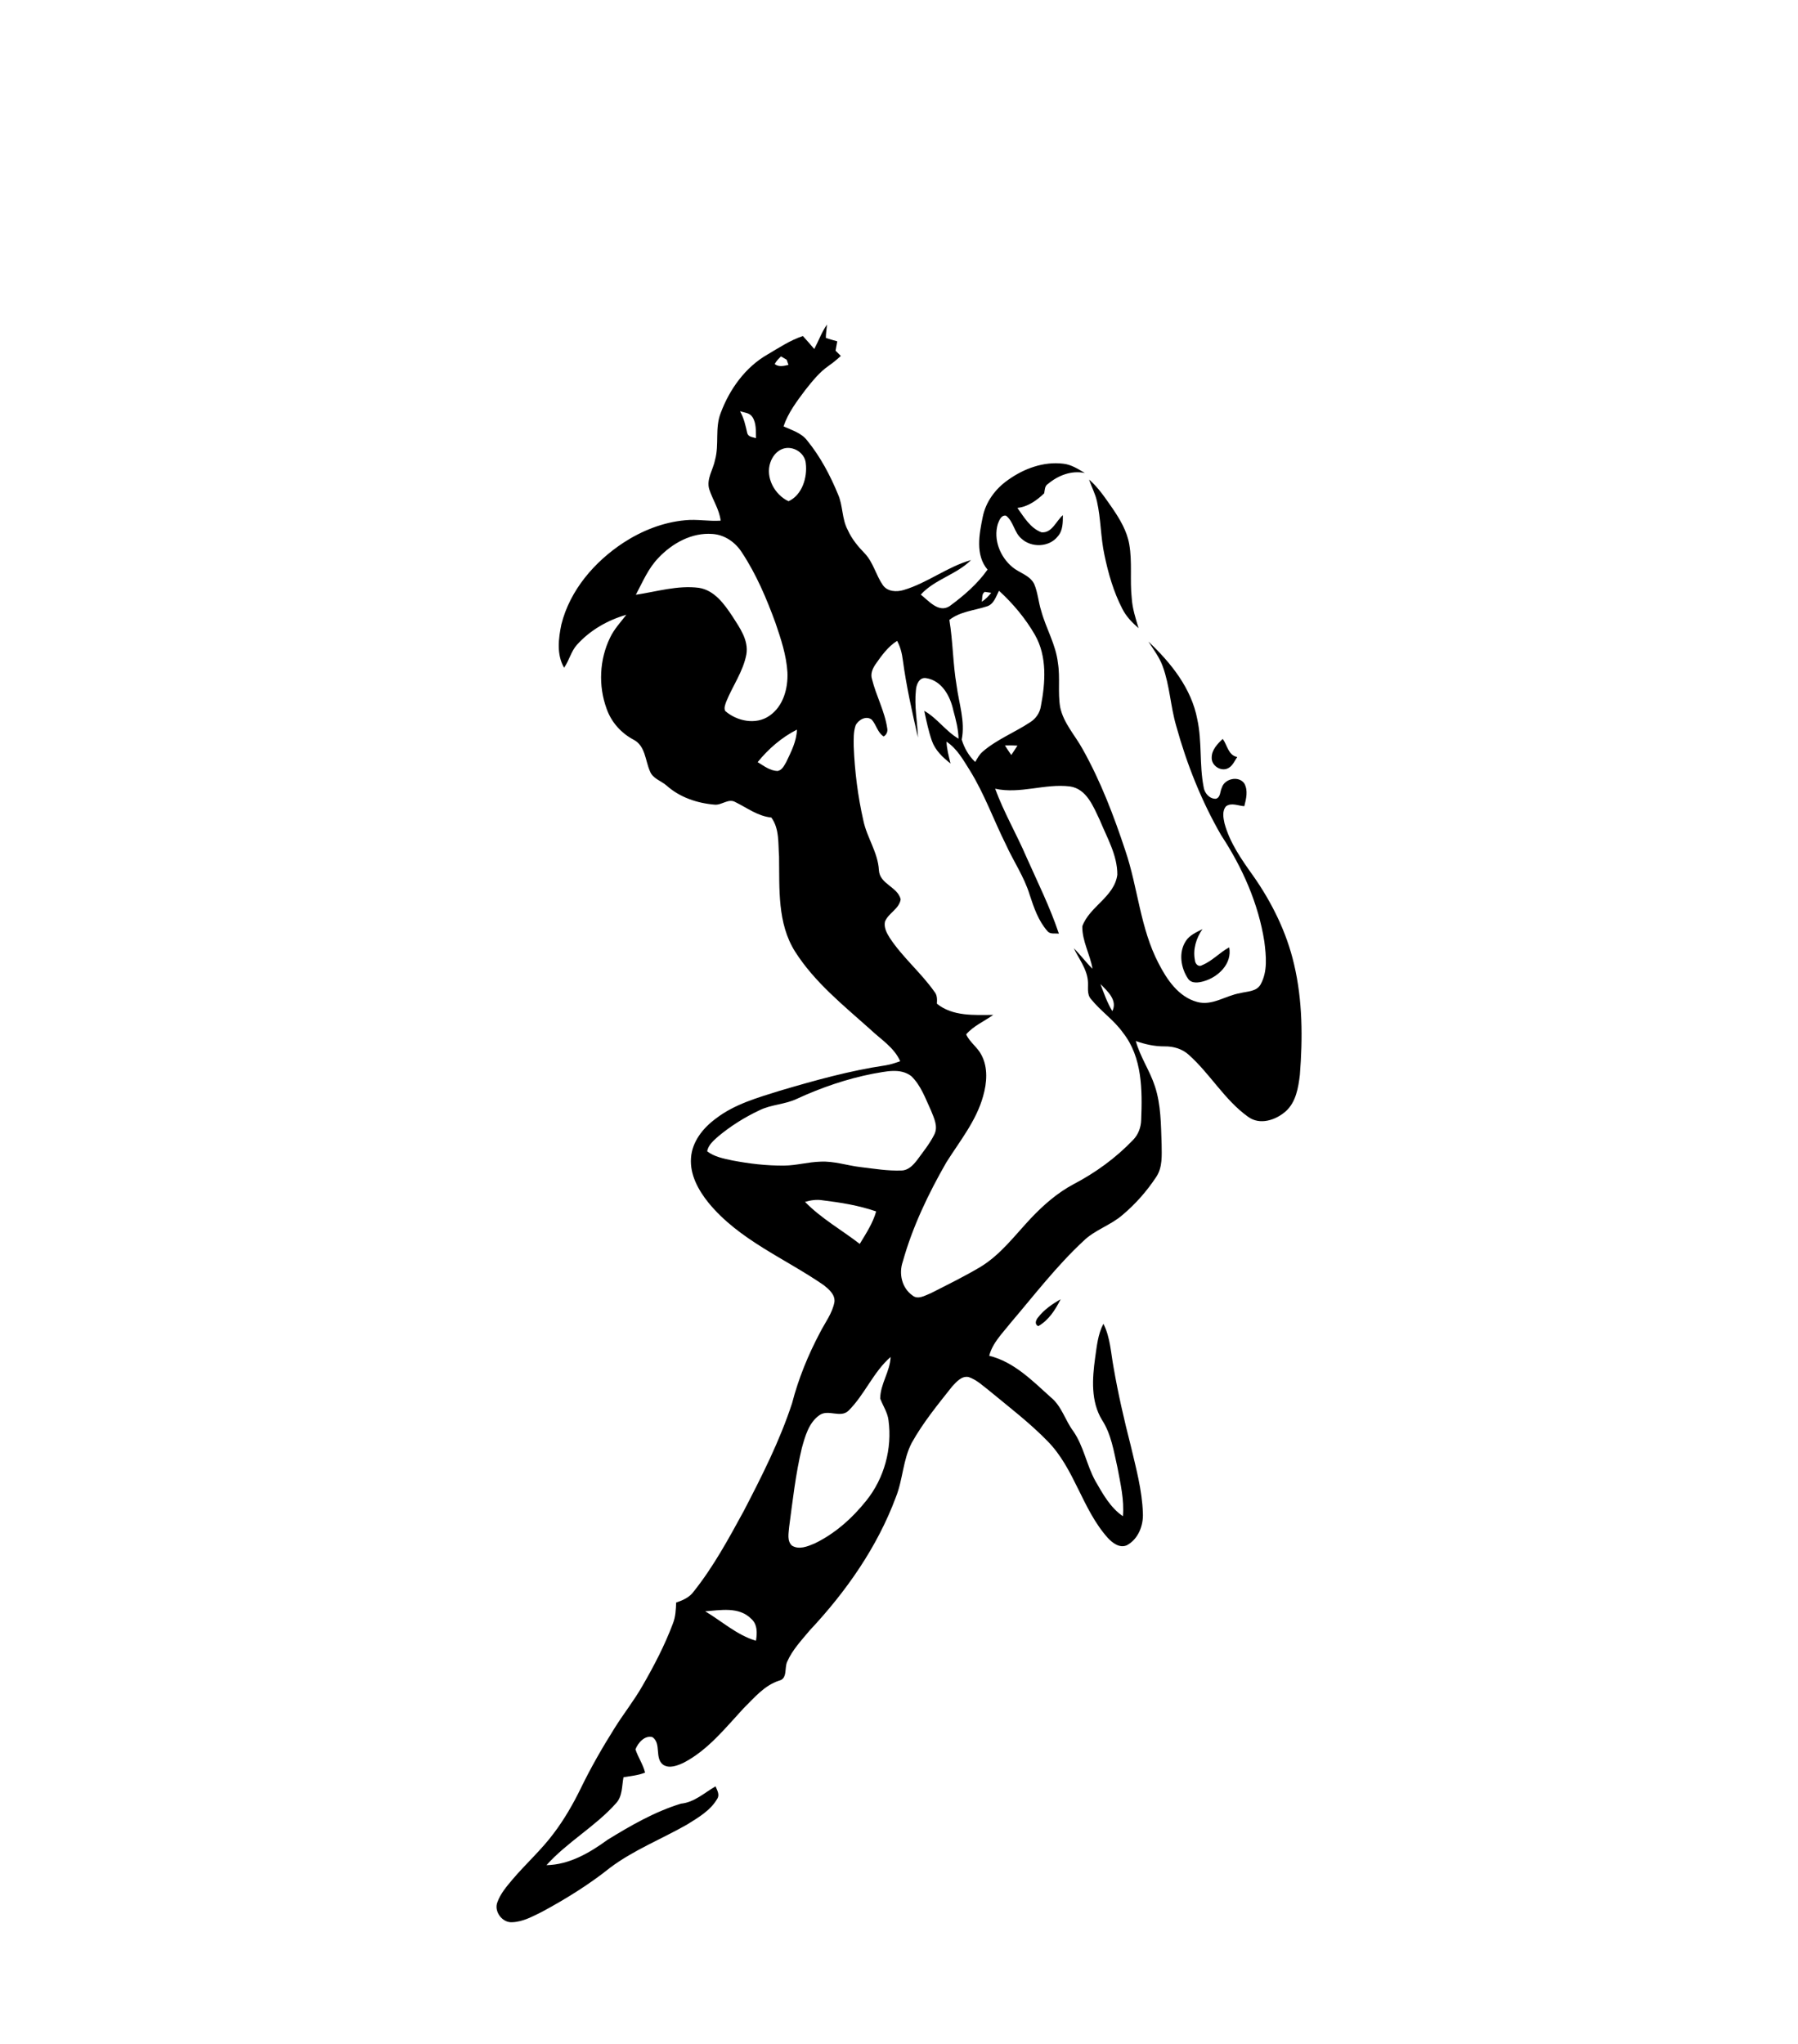 <?xml version="1.0" encoding="UTF-8" ?>
<!DOCTYPE svg PUBLIC "-//W3C//DTD SVG 1.1//EN" "http://www.w3.org/Graphics/SVG/1.1/DTD/svg11.dtd">
<svg width="800pt" height="909pt" viewBox="0 0 800 909" version="1.1" xmlns="http://www.w3.org/2000/svg">
<g id="#e6e6e6ff">
</g>
<g id="#4d4d4dff">
<path opacity="1.00" d=" M 362.30 155.22 C 364.23 151.61 365.60 147.70 367.97 144.34 C 367.82 146.32 367.44 148.29 367.45 150.28 C 369.10 150.90 370.83 151.31 372.53 151.81 C 372.27 153.20 372.02 154.59 371.77 155.98 C 372.36 156.57 373.53 157.74 374.12 158.32 C 372.40 159.89 370.60 161.38 368.69 162.71 C 364.57 165.56 361.43 169.54 358.34 173.43 C 354.56 178.46 350.65 183.59 348.63 189.64 C 352.33 191.35 356.56 192.53 359.14 195.92 C 364.99 203.09 369.38 211.39 372.89 219.92 C 375.12 224.99 374.53 230.84 377.22 235.76 C 378.98 239.73 381.78 243.08 384.78 246.17 C 388.56 250.16 389.71 255.74 392.77 260.18 C 394.83 263.21 398.91 263.39 402.12 262.41 C 412.66 259.28 421.47 252.10 432.06 249.10 C 425.56 255.57 415.88 257.67 409.69 264.47 C 413.21 267.22 417.67 272.77 422.54 269.58 C 428.81 264.97 434.89 259.75 439.39 253.35 C 433.89 246.83 435.68 237.64 437.24 230.00 C 438.57 223.22 442.89 217.40 448.50 213.48 C 455.54 208.43 464.31 205.18 473.06 206.24 C 476.62 206.60 479.69 208.61 482.71 210.39 C 476.75 209.12 470.80 211.44 466.26 215.26 C 464.78 216.13 464.91 217.95 464.60 219.41 C 461.29 222.57 457.38 225.41 452.68 225.90 C 455.60 229.99 458.42 234.89 463.36 236.75 C 468.07 237.23 469.88 231.72 472.92 229.13 C 472.90 232.38 472.96 236.04 470.61 238.61 C 466.77 243.47 458.86 243.70 454.43 239.52 C 451.22 236.80 450.97 231.91 447.61 229.36 C 445.45 228.97 444.58 231.47 443.97 233.05 C 441.89 240.00 445.02 247.74 450.47 252.25 C 453.59 254.85 458.21 255.86 460.14 259.72 C 461.79 263.55 462.02 267.81 463.30 271.77 C 465.43 279.59 469.82 286.73 470.71 294.89 C 471.77 301.40 470.60 308.05 471.71 314.55 C 473.19 321.66 478.39 327.08 481.77 333.30 C 489.75 347.54 495.59 362.87 500.71 378.34 C 506.32 394.85 507.30 412.80 515.48 428.45 C 519.18 435.66 524.32 443.36 532.59 445.62 C 539.35 447.53 545.30 442.79 551.74 441.74 C 554.90 440.89 559.02 441.12 560.87 437.89 C 564.11 432.11 563.34 425.12 562.56 418.82 C 559.91 401.83 552.76 385.80 543.35 371.50 C 534.57 356.29 528.02 339.81 523.35 322.90 C 520.79 314.19 520.48 304.94 517.34 296.38 C 515.89 292.35 513.26 288.92 510.97 285.35 C 520.96 294.76 530.13 306.13 532.73 319.96 C 534.88 329.84 533.60 340.09 535.53 349.99 C 535.87 352.69 538.10 355.38 541.01 355.27 C 543.13 354.65 542.79 352.01 543.63 350.38 C 544.79 346.33 551.13 344.87 553.63 348.45 C 555.41 351.55 554.47 355.33 553.64 358.58 C 550.99 358.43 547.89 356.84 545.50 358.63 C 543.70 360.72 544.30 363.74 544.83 366.20 C 547.17 374.83 552.39 382.27 557.53 389.46 C 565.91 401.38 572.50 414.70 575.79 428.94 C 579.58 445.01 579.65 461.71 578.36 478.09 C 577.67 483.79 576.63 490.12 572.18 494.19 C 567.72 498.18 560.56 500.62 555.28 496.69 C 544.84 489.22 538.43 477.60 528.90 469.13 C 525.98 466.46 522.01 465.34 518.12 465.41 C 513.75 465.43 509.46 464.49 505.37 463.03 C 507.29 470.09 511.60 476.17 513.85 483.11 C 516.61 491.43 516.53 500.31 516.85 508.98 C 516.90 513.84 517.31 519.13 514.50 523.40 C 510.33 529.73 505.26 535.50 499.45 540.38 C 494.12 545.02 487.04 547.04 481.98 552.04 C 470.04 563.15 460.10 576.15 449.54 588.53 C 446.00 593.05 441.60 597.27 440.14 603.02 C 451.18 605.72 459.38 614.16 467.56 621.50 C 472.40 625.44 473.91 631.71 477.55 636.56 C 482.20 643.29 483.45 651.58 487.35 658.67 C 490.67 664.42 494.01 670.56 499.64 674.38 C 500.26 667.09 498.53 659.91 497.22 652.80 C 495.57 645.56 494.46 637.93 490.34 631.58 C 485.27 623.29 486.00 613.12 487.27 603.90 C 488.02 598.77 488.48 593.44 490.95 588.78 C 494.00 594.78 494.25 601.62 495.46 608.12 C 497.48 619.83 500.14 631.42 503.09 642.92 C 505.42 652.81 508.16 662.74 508.51 672.95 C 508.80 678.50 506.45 684.61 501.35 687.31 C 498.13 688.68 495.00 686.28 492.92 684.04 C 481.48 671.29 478.19 653.24 466.08 640.97 C 458.14 632.82 449.07 625.91 440.32 618.68 C 437.36 616.40 434.57 613.67 430.96 612.47 C 427.85 611.86 425.58 614.62 423.68 616.63 C 417.30 624.68 410.72 632.69 405.70 641.68 C 401.74 649.21 401.76 657.99 398.63 665.83 C 390.35 688.12 376.43 707.95 360.23 725.21 C 356.60 729.58 352.53 733.84 350.24 739.11 C 348.96 741.87 350.47 746.68 346.61 747.52 C 340.06 749.66 335.56 755.16 330.82 759.84 C 322.67 768.63 314.98 778.41 304.14 784.04 C 301.41 785.28 297.92 786.72 295.11 784.96 C 291.10 782.02 294.39 775.51 290.32 772.64 C 286.87 771.69 283.86 775.16 282.75 778.08 C 283.90 781.63 286.13 784.74 287.02 788.41 C 283.96 789.66 280.65 789.92 277.42 790.46 C 276.65 794.39 277.03 798.90 274.10 802.04 C 264.88 812.40 252.39 819.26 243.15 829.58 C 253.34 829.38 262.35 824.09 270.36 818.27 C 280.67 811.93 291.36 805.78 302.98 802.22 C 308.98 801.63 313.40 797.38 318.38 794.52 C 319.08 796.27 320.33 798.23 319.12 800.08 C 316.07 805.33 310.58 808.47 305.57 811.59 C 294.28 818.00 282.04 822.82 271.57 830.63 C 262.13 838.19 251.80 844.58 241.17 850.32 C 237.00 852.36 232.73 854.77 227.97 854.95 C 223.51 855.34 219.64 850.14 221.33 846.00 C 222.70 842.19 225.41 839.07 227.97 836.01 C 233.92 828.98 240.86 822.83 246.36 815.43 C 251.07 809.21 254.97 802.43 258.40 795.43 C 262.88 786.18 268.02 777.26 273.49 768.56 C 277.45 762.21 282.14 756.34 285.85 749.83 C 291.00 740.92 295.78 731.76 299.40 722.11 C 300.59 719.14 300.72 715.91 300.85 712.76 C 303.87 711.78 306.88 710.43 308.76 707.74 C 317.51 696.73 324.25 684.29 330.97 671.98 C 339.02 656.47 346.97 640.78 352.42 624.13 C 355.25 613.21 359.54 602.70 364.82 592.75 C 367.10 588.23 370.40 584.07 371.29 579.00 C 371.57 575.74 368.82 573.45 366.54 571.62 C 349.27 559.68 328.82 551.55 315.21 534.92 C 310.71 529.33 306.92 522.47 307.45 515.07 C 307.91 507.79 312.82 501.67 318.51 497.51 C 326.84 491.08 337.14 488.22 347.02 485.12 C 362.49 480.56 378.08 476.19 394.05 473.84 C 396.28 473.48 398.41 472.75 400.53 472.01 C 397.86 465.88 391.87 462.27 387.19 457.81 C 375.27 447.15 362.44 436.90 353.77 423.26 C 345.80 410.65 346.85 395.22 346.63 380.95 C 346.18 375.12 346.85 368.58 343.18 363.61 C 337.24 363.04 332.44 359.33 327.26 356.79 C 324.13 354.91 321.17 358.22 317.96 357.89 C 310.23 357.26 302.38 354.62 296.55 349.36 C 294.06 347.23 290.33 346.27 289.14 342.91 C 287.07 338.16 287.15 331.82 282.00 329.05 C 276.39 326.11 271.97 321.19 269.89 315.18 C 266.17 305.02 266.70 293.34 271.45 283.60 C 273.24 279.81 276.15 276.74 278.67 273.44 C 270.36 275.83 262.54 280.30 256.73 286.76 C 254.06 289.71 253.27 293.77 250.99 296.98 C 247.59 291.15 248.47 284.05 249.77 277.75 C 253.58 262.50 264.50 249.83 277.45 241.34 C 285.67 236.01 295.09 232.26 304.90 231.39 C 310.15 230.84 315.39 231.95 320.65 231.57 C 320.04 226.54 317.08 222.31 315.56 217.58 C 314.22 213.00 317.35 208.84 318.17 204.47 C 320.04 197.65 318.03 190.31 320.68 183.66 C 324.62 173.09 331.66 163.27 341.59 157.61 C 346.66 154.63 351.61 151.32 357.23 149.46 C 358.97 151.33 360.62 153.29 362.30 155.22 M 344.70 161.93 C 346.54 163.36 348.77 162.76 350.83 162.29 C 350.63 161.72 350.23 160.57 350.03 160.00 C 349.39 159.63 348.12 158.89 347.49 158.52 C 346.44 159.55 345.37 160.60 344.70 161.93 M 329.26 182.91 C 331.00 185.91 331.72 189.28 332.48 192.63 C 332.92 194.38 334.96 194.42 336.37 194.88 C 336.27 191.71 336.59 188.16 334.72 185.40 C 333.53 183.57 331.13 183.53 329.26 182.91 M 348.41 199.58 C 345.62 200.50 343.66 203.02 342.75 205.73 C 340.46 212.39 344.73 220.11 350.85 222.94 C 356.92 220.16 359.29 212.34 358.53 206.09 C 358.15 201.37 352.81 198.10 348.41 199.58 M 293.05 248.04 C 288.47 252.71 285.94 258.83 282.92 264.53 C 292.20 263.15 301.49 260.24 310.95 261.45 C 317.88 262.52 322.25 268.66 325.86 274.09 C 329.09 279.16 333.16 284.68 332.09 291.05 C 330.66 298.66 325.97 305.06 323.11 312.13 C 322.67 313.41 322.03 314.89 322.66 316.22 C 327.90 320.80 336.38 322.55 342.36 318.35 C 348.53 314.15 350.67 306.14 350.36 299.03 C 349.90 291.46 347.47 284.18 345.03 277.04 C 341.07 266.21 336.53 255.48 330.16 245.82 C 327.29 241.24 322.44 237.82 316.95 237.49 C 307.84 236.79 299.17 241.59 293.05 248.04 M 438.17 263.25 C 436.63 264.16 437.22 266.21 436.80 267.64 C 438.47 266.60 439.82 265.18 441.05 263.67 C 440.33 263.57 438.89 263.36 438.17 263.25 M 438.92 269.76 C 433.36 271.55 427.17 272.00 422.41 275.72 C 424.01 285.37 423.97 295.21 425.62 304.85 C 426.65 312.84 429.53 320.84 427.90 328.95 C 429.06 332.71 431.02 336.18 433.90 338.90 C 434.89 337.28 435.77 335.53 437.25 334.29 C 443.57 328.85 451.45 325.80 458.35 321.24 C 460.86 319.67 462.67 317.08 463.12 314.13 C 465.13 303.65 465.98 292.01 460.49 282.39 C 456.26 275.05 450.73 268.45 444.49 262.75 C 443.11 265.39 442.18 268.89 438.92 269.76 M 389.53 295.48 C 388.23 297.39 387.22 299.74 387.99 302.07 C 389.82 309.50 393.67 316.35 394.77 323.97 C 395.05 325.41 394.44 326.82 393.18 327.56 C 390.43 325.83 389.93 322.36 387.86 320.08 C 385.38 318.15 381.87 320.18 380.69 322.65 C 379.68 325.63 379.83 328.86 379.85 331.97 C 380.29 343.06 381.68 354.12 384.14 364.94 C 385.71 372.55 390.62 379.10 391.06 387.02 C 391.38 393.26 399.40 394.38 400.74 399.99 C 400.09 404.31 395.27 406.08 393.75 409.93 C 393.20 412.53 394.54 415.01 395.88 417.14 C 401.62 425.86 409.80 432.62 415.79 441.14 C 417.05 442.63 416.97 444.58 416.86 446.42 C 423.88 452.12 433.44 451.45 441.93 451.40 C 437.91 454.27 433.15 456.26 429.89 460.06 C 431.47 463.61 434.99 465.81 436.71 469.28 C 439.67 474.90 439.11 481.63 437.43 487.55 C 434.37 498.57 427.04 507.52 421.05 517.02 C 413.05 530.96 406.02 545.63 401.68 561.15 C 399.84 566.44 401.23 572.78 405.91 576.12 C 408.39 578.28 411.61 576.17 414.15 575.19 C 421.62 571.38 429.18 567.71 436.39 563.40 C 445.35 557.90 451.67 549.30 458.78 541.76 C 464.34 535.91 470.52 530.50 477.69 526.69 C 487.44 521.59 496.47 515.03 504.09 507.08 C 506.47 504.69 507.68 501.38 507.76 498.05 C 508.27 484.86 508.28 470.27 499.69 459.37 C 495.71 453.73 489.85 449.83 485.53 444.49 C 483.34 442.17 484.38 438.82 484.01 435.97 C 483.44 430.69 480.00 426.41 477.77 421.76 C 480.72 424.63 483.12 428.01 486.10 430.88 C 485.02 424.48 481.45 418.55 481.56 411.99 C 484.77 403.13 495.82 398.95 497.14 389.06 C 497.19 380.35 492.53 372.56 489.32 364.71 C 486.46 358.75 483.50 350.83 476.01 349.78 C 464.91 348.42 453.86 353.27 442.78 350.80 C 446.64 361.29 452.31 370.99 456.72 381.25 C 461.73 392.50 467.24 403.58 471.14 415.28 C 469.41 415.01 467.20 415.69 465.99 414.07 C 461.99 409.53 460.00 403.64 458.14 397.98 C 455.72 390.01 450.93 383.09 447.52 375.55 C 442.07 364.61 437.96 353.01 431.49 342.60 C 428.56 337.99 425.83 332.93 421.13 329.88 C 421.28 333.19 422.14 336.39 422.94 339.59 C 419.46 336.89 416.11 333.72 414.62 329.47 C 413.13 325.14 412.18 320.64 411.24 316.17 C 417.02 319.43 420.77 325.22 426.50 328.56 C 426.39 324.27 425.31 320.11 424.18 316.01 C 422.82 309.63 419.07 302.67 411.99 301.60 C 408.93 301.16 407.65 304.62 407.52 307.08 C 406.76 314.07 408.17 321.05 408.45 328.03 C 405.82 316.62 403.26 305.17 401.70 293.55 C 401.32 290.59 400.59 287.67 399.16 285.04 C 395.09 287.61 392.25 291.59 389.53 295.48 M 337.11 338.98 C 339.85 340.64 342.59 342.81 345.93 342.92 C 347.94 342.63 348.89 340.52 349.82 338.96 C 351.99 334.39 354.44 329.71 354.58 324.53 C 347.81 327.95 341.86 333.10 337.11 338.98 M 447.13 331.56 C 448.04 332.99 448.98 334.41 449.95 335.81 C 450.88 334.43 451.81 333.05 452.70 331.64 C 450.84 331.50 448.98 331.47 447.13 331.56 M 489.63 437.69 C 491.18 441.78 492.62 445.97 494.92 449.73 C 497.35 444.89 492.72 440.80 489.63 437.69 M 388.42 477.56 C 376.74 479.84 365.44 483.73 354.64 488.69 C 349.30 491.28 343.13 491.20 337.82 493.87 C 331.27 496.95 325.09 500.84 319.53 505.47 C 317.52 507.31 315.14 509.22 314.64 512.07 C 317.86 514.54 321.96 515.31 325.84 516.14 C 333.45 517.59 341.20 518.51 348.96 518.42 C 354.36 518.37 359.62 516.82 365.02 516.68 C 371.14 516.35 377.00 518.43 383.02 519.11 C 389.02 519.83 395.05 520.84 401.12 520.61 C 404.14 520.56 406.32 518.21 408.04 515.99 C 410.72 512.31 413.65 508.74 415.69 504.65 C 417.54 501.09 415.54 497.21 414.21 493.86 C 411.74 488.56 409.75 482.72 405.42 478.60 C 400.53 474.86 393.94 476.64 388.42 477.56 M 358.19 534.57 C 365.36 541.93 374.44 547.01 382.54 553.26 C 385.32 548.63 388.37 544.07 389.83 538.81 C 382.12 536.14 374.02 534.84 365.96 533.86 C 363.34 533.43 360.70 533.81 358.19 534.57 M 377.52 627.45 C 373.94 630.92 368.41 626.57 364.51 629.50 C 359.83 632.85 358.24 638.78 356.77 644.05 C 353.99 655.59 352.70 667.42 351.12 679.17 C 350.92 681.90 350.08 685.32 352.35 687.44 C 355.49 689.41 359.32 687.82 362.40 686.52 C 371.48 682.17 379.17 675.28 385.43 667.47 C 393.42 657.56 397.04 644.30 395.33 631.71 C 394.92 628.21 392.84 625.27 391.64 622.04 C 391.67 615.55 396.03 610.03 396.27 603.54 C 388.56 610.25 384.75 620.29 377.52 627.45 M 313.76 716.67 C 321.23 721.10 327.90 727.26 336.35 729.77 C 336.94 726.35 337.05 722.32 334.12 719.89 C 328.72 714.54 320.56 716.16 313.76 716.67 Z" />
<path opacity="1.00" d=" M 484.58 213.29 C 488.75 216.89 491.79 221.54 494.93 226.01 C 498.28 230.92 501.44 236.19 502.46 242.13 C 503.83 250.02 502.68 258.07 503.55 266.00 C 503.83 270.61 505.27 275.00 506.59 279.39 C 503.72 276.92 501.03 274.14 499.33 270.71 C 495.47 263.25 493.13 255.09 491.42 246.90 C 489.70 239.02 489.86 230.87 488.08 223.00 C 487.36 219.61 485.64 216.56 484.58 213.29 Z" />
<path opacity="1.00" d=" M 539.13 337.02 C 539.09 333.53 541.69 330.87 544.04 328.64 C 546.09 331.42 546.49 335.95 550.49 336.69 C 549.21 338.59 548.26 341.09 545.92 341.91 C 542.78 343.03 539.02 340.37 539.13 337.02 Z" />
<path opacity="1.00" d=" M 527.61 418.56 C 529.30 415.89 532.33 414.65 535.02 413.25 C 532.27 417.22 530.72 422.12 531.64 426.95 C 531.70 428.58 533.16 430.32 534.89 429.27 C 539.38 427.43 542.67 423.64 546.92 421.35 C 548.32 428.64 542.05 434.59 535.58 436.44 C 533.32 437.09 530.21 437.57 528.65 435.36 C 525.38 430.55 524.29 423.62 527.61 418.56 Z" />
<path opacity="1.00" d=" M 461.88 585.95 C 464.53 582.52 468.17 580.01 471.91 577.88 C 469.59 582.52 466.61 587.22 461.97 589.83 C 460.14 588.98 460.93 587.06 461.88 585.95 Z" />
</g>
</svg>
